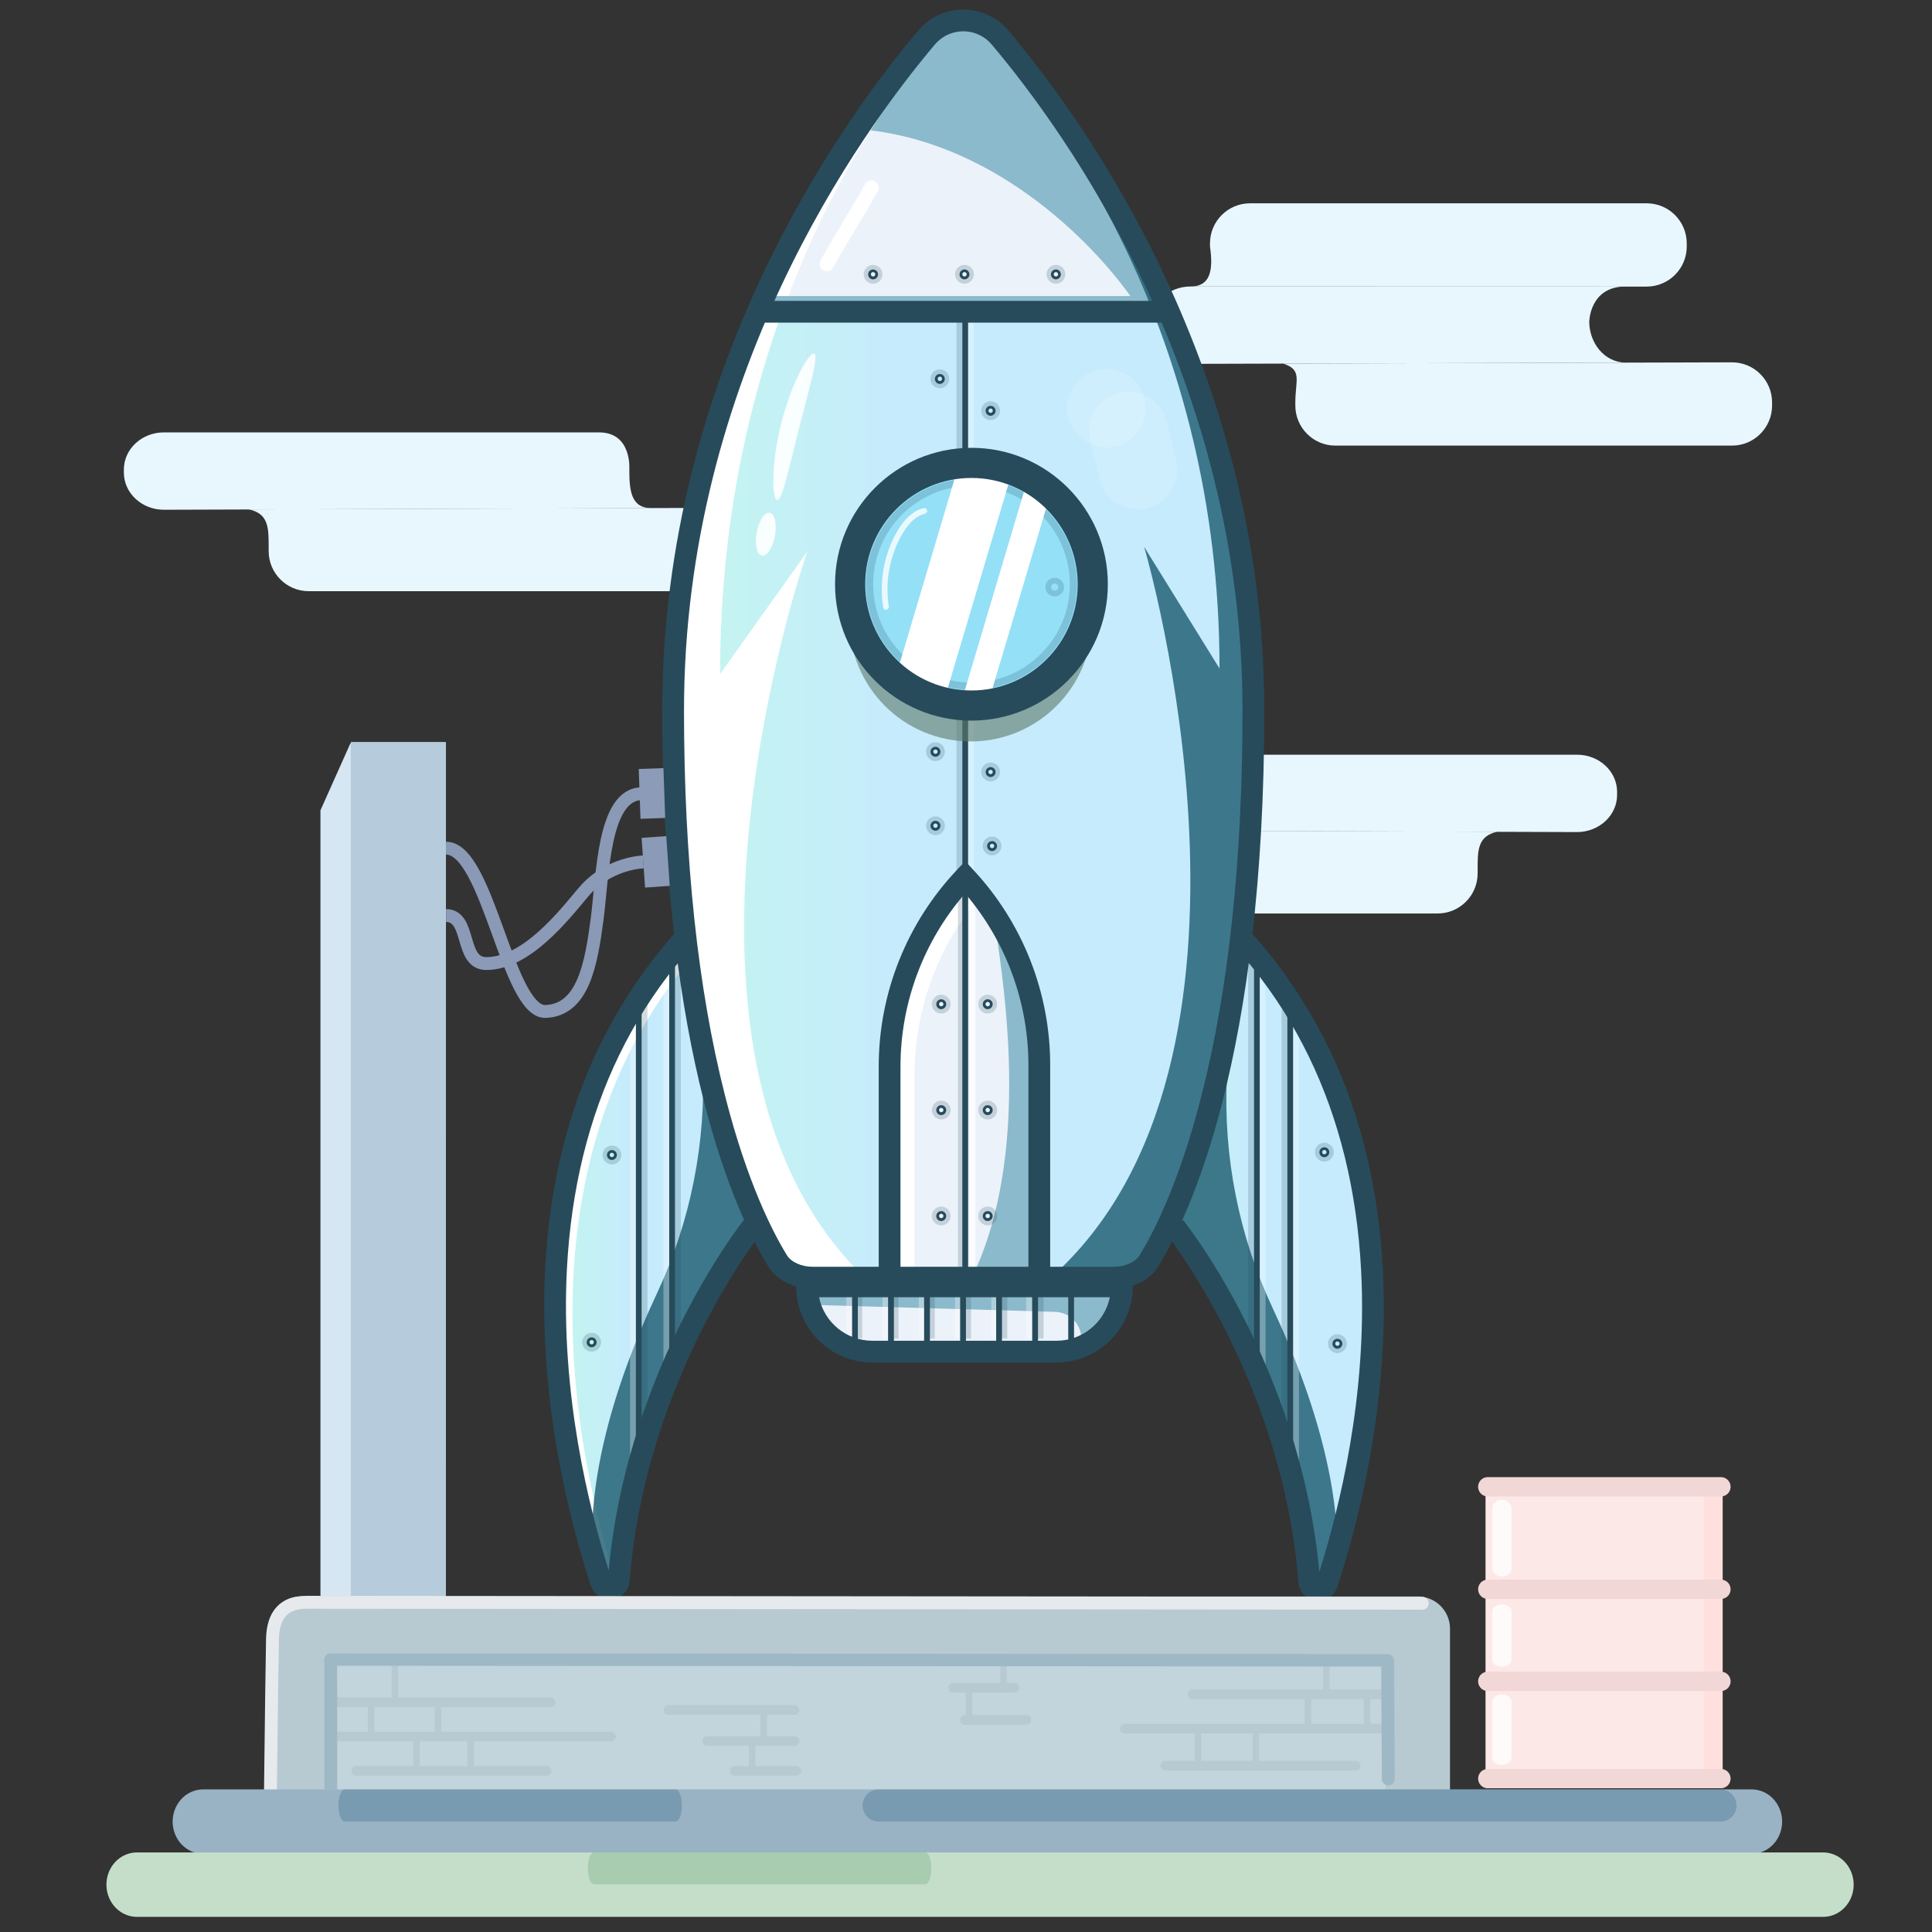 <svg id="erwonUNBFDs1" xmlns="http://www.w3.org/2000/svg" xmlns:xlink="http://www.w3.org/1999/xlink" viewBox="0 0 300 300" shape-rendering="geometricPrecision" text-rendering="geometricPrecision"><rect x="0" y="0" width="300" height="300" fill="#333333" stroke="none"/><defs><linearGradient id="erwonUNBFDs35-fill" x1="185.84" y1="493.37" x2="265.83" y2="493.37" spreadMethod="pad" gradientUnits="userSpaceOnUse" gradientTransform="translate(0 0)"><stop id="erwonUNBFDs35-fill-0" offset="0%" stop-color="#c3f6ee"/><stop id="erwonUNBFDs35-fill-1" offset="38%" stop-color="#c6ebfd"/></linearGradient><linearGradient id="erwonUNBFDs53-fill" x1="435.13" y1="499.22" x2="515.13" y2="499.22" spreadMethod="pad" gradientUnits="userSpaceOnUse" gradientTransform="translate(0 0)"><stop id="erwonUNBFDs53-fill-0" offset="0%" stop-color="#c3f6ee"/><stop id="erwonUNBFDs53-fill-1" offset="38%" stop-color="#c6ebfd"/></linearGradient><linearGradient id="erwonUNBFDs65-fill" x1="234.03" y1="256.4" x2="468.09" y2="256.4" spreadMethod="pad" gradientUnits="userSpaceOnUse" gradientTransform="translate(0 0)"><stop id="erwonUNBFDs65-fill-0" offset="0%" stop-color="#c3f6ee"/><stop id="erwonUNBFDs65-fill-1" offset="38%" stop-color="#c6ebfd"/></linearGradient></defs><g transform="matrix(.385 0 0 0.385 15.875 1.482)"><g><g transform="translate(-3.418 0)"><g transform="translate(.81 0)"><g transform="matrix(2.693 0 0 2.693-810.652-208.191)"><path d="M0,6C0,2.686,2.686,0,6,0h59.401c3.314,0,6,2.686,6,6v.473c0,3.314-2.686,6-6,6L-2.891,12.457C-0,12.457,0.533,10.129,0,6.473L0,6Z" transform="matrix(1 0 0 1 467.896 106.328)" fill="#e8f7fe" stroke-width="0"/><path d="M0,6C0,2.686,2.686,0,6,0h65.164c-5.461-0-5.461,5.759-5.461,5.759v0c.05,3.3,2.196,6.465,5.461,6.517L6,12.473c-3.314,0-6-2.686-6-6L0,6Z" transform="matrix(1 0 0 0.929 458.991 118.785)" fill="#e8f7fe" stroke-width="0"/><path d="M0,6c0-3.314,1.1-4.889-1.832-5.812L65.401,0c3.314,0,6,2.686,6,6v.473c0,3.314-2.686,6-6,6h-59.401c-3.314,0-6-2.686-6-6L0,6Z" transform="matrix(1 0 0 1 480.677 130.144)" fill="#e8f7fe" stroke-width="0"/><path d="M0,6c0-2.932.053-5.127-2.962-5.777L65.401,0c3.314,0,6,2.686,6,6v.473c0,3.314-2.686,6-6,6h-59.401c-3.314,0-6-2.686-6-6L0,6Z" transform="matrix(1 0 0 1 326.916 151.945)" fill="#e8f7fe" stroke-width="0"/><path d="M0,6C0,2.686,2.686,0,6,0h65.164c4.981-0,4.537,6,4.537,6s0,0,0,0c.006,3.396.247,6.218,3.344,6.218L6,12.473c-3.314,0-6-2.686-6-6L0,6Z" transform="matrix(1 0 0 0.929 305.229 140.636)" fill="#e8f7fe" stroke-width="0"/><path d="M0,6C0,2.686,2.686,0,6,0h65.164c4.981-0,4.537,6,4.537,6s0,0,0,0c.006,3.396.247,6.218,3.344,6.218L6,12.473c-3.314,0-6-2.686-6-6L0,6Z" transform="matrix(-1 0 0 0.929 528.868 188.908)" fill="#e8f7fe" stroke-width="0"/><path d="M0,6c0-2.932.053-5.127-2.962-5.777L65.401,0c3.314,0,6,2.686,6,6v.473c0,3.314-2.686,6-6,6h-59.401c-3.314,0-6-2.686-6-6L0,6Z" transform="matrix(-1 0 0 1 507.981 200.217)" fill="#e8f7fe" stroke-width="0"/></g><path d="M288.05,514.37h126.95c0,6.983-2.774,13.68-7.712,18.618s-11.635,7.712-18.618,7.712h-74.28c-6.983,0-13.68-2.774-18.618-7.712s-7.712-11.635-7.712-18.618v0Z" fill="#ecf2fa"/><path d="M415.58,516.59c-.57,9.119-5.828,17.291-13.89,21.59-1.566.752-3.204,1.342-4.89,1.76l.09-.24c1.148-3.273.663-6.897-1.303-9.753s-5.18-4.602-8.647-4.697L291.1,522.5c-.621-1.924-1.013-3.914-1.17-5.93.702.1,1.411.15,2.12.15h33.49v2.34h7v-2.34h17.92c-.19.41-.4.82-.59,1.22l26.56-.05v-1.17h37.17c.662.002,1.324-.041,1.98-.13Z" fill="#8bbacc"/><rect width="2.34" height="21.07" rx="0" ry="0" transform="translate(305.02 517.88)" fill="#274b5b"/><rect style="isolation:isolate" width="2.34" height="18.14" rx="0" ry="0" transform="translate(306.78 517.88)" opacity="0.2" fill="#274b5b"/><rect style="isolation:isolate" width="2.34" height="18.14" rx="0" ry="0" transform="translate(321.41 517.88)" opacity="0.2" fill="#274b5b"/><rect style="isolation:isolate" width="2.34" height="18.14" rx="0" ry="0" transform="translate(350.67 517.88)" opacity="0.2" fill="#274b5b"/><rect style="isolation:isolate" width="2.34" height="18.14" rx="0" ry="0" transform="translate(365.3 517.88)" opacity="0.2" fill="#274b5b"/><rect style="isolation:isolate" width="2.34" height="18.14" rx="0" ry="0" transform="translate(379.93 517.88)" opacity="0.2" fill="#274b5b"/><rect style="isolation:isolate" width="2.34" height="18.14" rx="0" ry="0" transform="translate(375.25 517.88)" opacity="0.3" fill="#fff"/><rect style="isolation:isolate" width="2.34" height="18.14" rx="0" ry="0" transform="translate(361.2 517.88)" opacity="0.3" fill="#fff"/><rect style="isolation:isolate" width="2.34" height="18.14" rx="0" ry="0" transform="translate(346.57 517.88)" opacity="0.3" fill="#fff"/><rect style="isolation:isolate" width="2.34" height="18.14" rx="0" ry="0" transform="translate(331.94 517.88)" opacity="0.3" fill="#fff"/><rect style="isolation:isolate" width="2.34" height="18.14" rx="0" ry="0" transform="translate(317.31 517.88)" opacity="0.3" fill="#fff"/><rect style="isolation:isolate" width="2.34" height="18.14" rx="0" ry="0" transform="translate(302.68 517.88)" opacity="0.3" fill="#fff"/><rect style="isolation:isolate" width="2.34" height="18.14" rx="0" ry="0" transform="translate(336.04 517.88)" opacity="0.2" fill="#274b5b"/><rect width="2.34" height="21.07" rx="0" ry="0" transform="translate(319.56 517.88)" fill="#274b5b"/><rect width="2.34" height="21.07" rx="0" ry="0" transform="translate(334.09 517.88)" fill="#274b5b"/><rect width="2.34" height="21.07" rx="0" ry="0" transform="translate(348.62 517.88)" fill="#274b5b"/><rect width="2.34" height="21.07" rx="0" ry="0" transform="translate(377.69 517.88)" fill="#274b5b"/><rect width="2.34" height="21.07" rx="0" ry="0" transform="translate(392.22 517.88)" fill="#274b5b"/><rect width="2.34" height="21.07" rx="0" ry="0" transform="translate(363.15 517.88)" fill="#274b5b"/><path d="M265.83,489.21c0,0-47.83,59.54-54.29,143-.138,1.74-1.482,3.141-3.215,3.352s-3.373-.827-3.925-2.482c-16.39-49.87-51.18-194,57.35-282" fill="url(#erwonUNBFDs35-fill)"/><path d="M210.84,637.2c.241.786.741,1.467,1.42,1.93-.956.639-2.156.791-3.241.412s-1.929-1.247-2.279-2.342c-16.39-49.87-51.18-194,57.35-282l.1,3.32C160.53,446.74,194.65,588,210.84,637.2Z" fill="#fff"/><path style="isolation:isolate" d="M200.14,617.91c-.28-23.14,5.62-47.4,13.37-69.12c4-11.12,8.41-21.56,12.76-30.84c13.635-29.078,19.987-61.038,18.51-93.12-.86-18.57-1.56-39.39-1.56-57.94c8.57-10.62,5.66-11.58,17.37-21.07l4.1,138.11c0,0-47.84,59.54-54.3,143-.044,1.052-1.384,5.51-2.22,6.15" opacity="0.8" fill="#1b5a6e"/><path d="M200,539.54c-1.105,0-2-.895-2-2s.895-2,2-2s2,.895,2,2c-.026,1.093-.907,1.974-2,2Zm0-2.93c-.356,0-.677.214-.813.543s-.061.707.191.959.63.327.959.191.543-.457.543-.813c0-.486-.394-.88-.88-.88Z" fill="#274b5b"/><path style="isolation:isolate" d="M200,541.29c-1.537,0-2.923-.926-3.511-2.346s-.263-3.054.824-4.141s2.721-1.412,4.141-.824s2.346,1.974,2.346,3.511c-.005,2.096-1.704,3.795-3.8,3.8Zm0-5.27c-.806,0-1.46.654-1.46,1.46s.654,1.46,1.46,1.46s1.46-.654,1.46-1.46c.005-.391-.146-.767-.42-1.045s-.649-.435-1.04-.435Z" opacity="0.2" fill="#274b5b"/><path d="M208.17,464c-1.105,0-2-.895-2-2s.895-2,2-2s2,.895,2,2c-.026,1.093-.907,1.974-2,2Zm0-2.93c-.356,0-.677.214-.813.543s-.061.707.191.959.63.327.959.191.543-.457.543-.813c-.027-.466-.413-.831-.88-.83Z" fill="#274b5b"/><path style="isolation:isolate" d="M208.17,465.8c-2.095-.017-3.781-1.725-3.77-3.82s1.715-3.785,3.81-3.78s3.79,1.705,3.79,3.8c-.003,1.012-.408,1.982-1.127,2.695s-1.691,1.111-2.703,1.105Zm0-5.27c-.591,0-1.123.356-1.349.901s-.101,1.174.316,1.591s1.046.542,1.591.316.901-.758.901-1.349c0-.387-.154-.759-.428-1.032s-.645-.428-1.032-.428Z" opacity="0.2" fill="#274b5b"/><path d="M495.51,464c-1.105,0-2-.895-2-2s.895-2,2-2s2,.895,2,2c-.026,1.093-.907,1.974-2,2Zm0-2.93c-.356,0-.677.214-.813.543s-.061.707.191.959.63.327.959.191.543-.457.543-.813c-.027-.466-.413-.831-.88-.83Z" fill="#274b5b"/><path style="isolation:isolate" d="M495.51,465.8c-2.099,0-3.8-1.701-3.8-3.8s1.701-3.8,3.8-3.8s3.8,1.701,3.8,3.8c-.005,2.096-1.704,3.795-3.8,3.8Zm0-5.27c-.801.016-1.439.675-1.43,1.476s.662,1.445,1.463,1.443s1.451-.649,1.457-1.45c.003-.394-.154-.773-.435-1.05s-.661-.428-1.055-.42Z" opacity="0.2" fill="#274b5b"/><path d="M493.75,464c-1.105,0-2-.895-2-2s.895-2,2-2s2,.895,2,2c-.026,1.093-.907,1.974-2,2Zm0-2.93c-.356,0-.677.214-.813.543s-.061.707.191.959.63.327.959.191.543-.457.543-.813c-.027-.466-.413-.831-.88-.83Z" fill="#274b5b"/><path style="isolation:isolate" d="M493.75,465.8c-2.099,0-3.8-1.701-3.8-3.8s1.701-3.8,3.8-3.8s3.8,1.701,3.8,3.8c-.005,2.096-1.704,3.795-3.8,3.8Zm0-5.27c-.591,0-1.123.356-1.349.901s-.101,1.174.316,1.591s1.046.542,1.591.316.901-.758.901-1.349c0-.387-.154-.759-.428-1.032s-.645-.428-1.032-.428Z" opacity="0.2" fill="#274b5b"/><rect width="2.34" height="191.95" rx="0" ry="0" transform="translate(217.83 404.35)" fill="#274b5b"/><rect style="isolation:isolate" width="2.34" height="196.63" rx="0" ry="0" transform="matrix(1 0 0 0.927 220.17 400.332)" opacity="0.2" fill="#274b5b"/><rect style="isolation:isolate" width="2.34" height="191.95" rx="0" ry="0" transform="translate(215.49 404.35)" opacity="0.3" fill="#fff"/><rect width="2.34" height="173.22" rx="0" ry="0" transform="translate(231.29 379.19)" fill="#274b5b"/><rect style="isolation:isolate" width="2.34" height="173.22" rx="0" ry="0" transform="translate(233.63 379.19)" opacity="0.2" fill="#274b5b"/><rect style="isolation:isolate" width="2.34" height="173.22" rx="0" ry="0" transform="translate(228.95 379.19)" opacity="0.3" fill="#fff"/><path d="M489.64,639c-.241.786-.741,1.467-1.42,1.93.956.639,2.156.791,3.241.412s1.929-1.247,2.279-2.342c16.39-49.87,51.18-194-57.35-282l-.1,3.32C539.95,448.49,505.82,589.71,489.64,639Z" fill="#fff"/><path d="M435.13,495.06c0,0,47.83,59.54,54.29,143c.138,1.74,1.482,3.141,3.215,3.352s3.373-.827,3.925-2.482c16.39-49.87,51.18-194-57.35-282" fill="url(#erwonUNBFDs53-fill)"/><path style="isolation:isolate" d="M500.83,623.77c.28-23.14-5.62-47.4-13.37-69.12-4-11.12-8.41-21.56-12.76-30.84-13.634-29.078-19.987-61.038-18.51-93.12.86-18.57,1.56-39.39,1.56-57.94-8.57-10.62-5.66-11.58-17.37-21.07l-4.1,138.11c0,0,47.84,59.54,54.3,143c.056,1.038.564,1.999,1.39,2.63" opacity="0.8" fill="#1b5a6e"/><path d="M500.78,540.12c-1.105,0-2-.895-2-2s.895-2,2-2s2,.895,2,2c-.026,1.093-.907,1.974-2,2Zm0-2.93c-.356,0-.677.214-.813.543s-.061.707.191.959.63.327.959.191.543-.457.543-.813c-.005-.482-.398-.87-.88-.87Z" fill="#274b5b"/><path style="isolation:isolate" d="M500.78,541.88c-1.537,0-2.923-.926-3.511-2.346s-.263-3.054.824-4.141s2.721-1.412,4.141-.824s2.346,1.974,2.346,3.511c-.005,2.096-1.704,3.795-3.8,3.8Zm0-5.27c-.806,0-1.46.654-1.46,1.46s.654,1.46,1.46,1.46s1.46-.654,1.46-1.46c0-.387-.154-.759-.428-1.032s-.645-.428-1.032-.428Z" opacity="0.2" fill="#274b5b"/><rect width="2.34" height="197.8" rx="0" ry="0" transform="translate(480.59 403.77)" fill="#274b5b"/><rect style="isolation:isolate" width="2.34" height="182" rx="0" ry="0" transform="translate(478.25 403.18)" opacity="0.2" fill="#274b5b"/><rect style="isolation:isolate" width="2.34" height="191.95" rx="0" ry="0" transform="translate(482.93 409.62)" opacity="0.3" fill="#fff"/><rect width="2.34" height="173.22" rx="0" ry="0" transform="translate(467.13 384.46)" fill="#274b5b"/><rect style="isolation:isolate" width="2.34" height="167.37" rx="0" ry="0" transform="translate(464.79 384.46)" opacity="0.2" fill="#274b5b"/><rect style="isolation:isolate" width="2.34" height="173.22" rx="0" ry="0" transform="translate(469.47 384.46)" opacity="0.3" fill="#fff"/><path d="M493.12,641.78c-.334 0-.668-.02-1-.06-3.826-.438-6.797-3.539-7.07-7.38-6.28-81.2-52.87-140-53.34-140.62l6.84-5.5c.5.62,12.4,15.54,25.22,41c11.5,22.81,25.83,58.6,29.72,100.88c7.93-25,19.52-71.28,16.85-121.7-3.38-63.93-28.25-115.11-73.9-152.11l5.53-6.82c25.236,20.22,45.233,46.22,58.3,75.8c10.9,24.76,17.24,52.57,18.83,82.67c2.87,54.24-10.28,103.68-18.38,128.32-1.073,3.29-4.139,5.517-7.6,5.52Z" fill="#274b5b"/><path d="M207.26,641.19c-3.472-.002-6.547-2.245-7.61-5.55-8.1-24.64-21.25-74.08-18.38-128.32c1.59-30.1,7.93-57.91,18.83-82.67c13.067-29.58,33.064-55.58,58.3-75.8l5.53,6.82c-45.65,37-70.51,88.18-73.9,152.11-2.67,50.42,8.92,96.68,16.85,121.7c3.89-42.28,18.22-78.07,29.72-100.88c12.83-25.44,24.72-40.36,25.22-41l6.84,5.5v0c-.18.23-12,15-24.34,39.66-11.42,22.7-25.72,58.65-29,101-.273,3.841-3.244,6.942-7.07,7.38-.329.036-.659.053-.99.05Z" fill="#274b5b"/><path d="M360.82,5.74c-2.468-2.798-6.019-4.401-9.75-4.401s-7.282,1.603-9.75,4.401C313.22,37.55,234,139.82,234,282.78c0,139.93,30.34,202.76,42.18,221.94c2.53,4.1,8,6.73,14,6.73h121.69c6,0,11.53-2.62,14-6.73c11.83-19.18,42.18-82,42.18-221.94.06-142.96-79.12-245.24-107.23-277.04Z" fill="url(#erwonUNBFDs65-fill)"/><rect width="2.34" height="386.24" rx="0" ry="0" transform="translate(349.5 124.04)" fill="#274b5b"/><rect style="isolation:isolate" width="2.34" height="386.24" rx="0" ry="0" transform="translate(347.16 124.04)" opacity="0.2" fill="#274b5b"/><rect style="isolation:isolate" width="2.34" height="386.24" rx="0" ry="0" transform="translate(351.84 124.04)" opacity="0.3" fill="#fff"/><path d="M428.5,120.53h-157.36c9.597-23.087,20.86-45.446,33.7-66.9q1.68-2.81,3.34-5.49C319.7,30.88,329.85,17.65,337,8.88c2.64-3.246,6.601-5.131,10.785-5.131s8.145,1.885,10.785,5.131c15.038,18.682,28.837,38.327,41.31,58.81l.4.67c9.24,15.28,18.87,32.74,28.22,52.17Z" fill="#ecf2fa"/><path d="M427.33,117.85l-8.6-.24C404.52,96.82,365.2,54.4,311,48.55c1-1.87,5-6.7,6-8.49c7.78-12.79,14.86-20.37,20.65-28.57c3.143-4.422,8.209-7.079,13.634-7.15s10.558,2.451,13.816,6.79c12.202,16.334,23.303,33.461,33.23,51.27.12.22,1.42.44,1.54.67c8.44,15.31,23.95,23.76,27.46,54.78Z" fill="#8bbacc"/><path d="M294.86,105.57c-1.03-.003-1.982-.547-2.509-1.432s-.55-1.982-.061-2.888c2.85-5.24,6-10.5,9.09-15.6c3-4.94,6.06-10,8.8-15.07.471-.973,1.438-1.608,2.518-1.652s2.096.509,2.644,1.441.54,2.088-.022,3.011c-2.8,5.14-5.92,10.3-8.93,15.29s-6.18,10.24-9,15.37c-.505.929-1.472,1.514-2.53,1.53Z" fill="#fff"/><path d="M313.36,514.37h-21.36c-6,0-11.53-2.63-14-6.75-11.83-19.22-42.17-82.21-42.17-222.48c0-137.36,72.75-237.25,103.54-273.38C311.68,44.54,251.79,131.27,251.79,268l35.11-49.26c-.68,1.9-71.59,208.15,26.46,295.63Z" fill="#fff"/><path d="M299,511.73h-5.85c-6,0-11.53-2.63-14-6.75C267.31,485.76,237,422.78,237,282.51C237,145.15,309.7,45.25,340.49,9.15c-15.71,18.62-41.91,54.74-61.55,107.6v0C258.79,162,242.81,218.11,242.81,282.49c0,140.27,30.34,203.26,42.17,222.48c2.53,4.14,8.02,6.76,14.02,6.76Z" fill="#fff"/><path style="isolation:isolate" d="M385.22,511.45h21.34c6,0,11.53-2.62,14-6.72c11.83-19.17,42.17-82,42.17-221.83C462.78,146,390,46.33,359.24,10.3c27.66,32.67,94,119.15,94,255.48L422.8,216.66c.69,1.9,60.47,207.56-37.58,294.79Z" opacity="0.8" fill="#1b5a6e"/><g opacity="0.9"><path d="M276.5,166.78c.997-3.912,2.195-7.771,3.59-11.56c1.139-3.096,2.455-6.124,3.94-9.07c2.57-5,4.81-7.82,5.74-7.43s.47,3.89-.78,9.25c-.63,2.67-1.43,5.85-2.34,9.32l-2.93,11.32L280.9,180c-.86,3.51-1.67,6.65-2.38,9.3-1.45,5.31-2.67,8.61-3.72,8.5s-1.64-3.62-1.51-9.26c.096-3.297.379-6.586.85-9.85.581-4.008,1.369-7.983,2.36-11.91Z" fill="#fff"/></g><g opacity="0.9"><ellipse rx="8.78" ry="3.73" transform="matrix(.178-.984 0.984 0.178 270.252 211.608)" fill="#fff"/></g><path d="M340.43,151c-1.105,0-2-.895-2-2s.895-2,2-2s2,.895,2,2c-.026,1.093-.907,1.974-2,2Zm0-2.93c-.356,0-.677.214-.813.543s-.061.707.191.959.63.327.959.191.543-.457.543-.813c.02-.245-.064-.488-.232-.668s-.402-.283-.648-.282Z" fill="#274b5b"/><path style="isolation:isolate" d="M340.43,152.72c-2.099,0-3.8-1.701-3.8-3.8s1.701-3.8,3.8-3.8s3.8,1.701,3.8,3.8c-.005,2.096-1.704,3.795-3.8,3.8Zm0-5.27c-.591,0-1.123.356-1.349.901s-.101,1.174.316,1.591s1.046.542,1.591.316.901-.758.901-1.349c0-.806-.654-1.46-1.46-1.46Z" opacity="0.2" fill="#274b5b"/><path d="M360.91,163.84c-1.105,0-2-.895-2-2s.895-2,2-2s2,.895,2,2c-.026,1.093-.907,1.974-2,2Zm0-2.93c-.356,0-.677.214-.813.543s-.061.707.191.959.63.327.959.191.543-.457.543-.813c0-.486-.394-.88-.88-.88Z" fill="#274b5b"/><path style="isolation:isolate" d="M360.91,165.59c-2.099,0-3.8-1.701-3.8-3.8s1.701-3.8,3.8-3.8s3.8,1.701,3.8,3.8c-.005,2.096-1.704,3.795-3.8,3.8Zm0-5.27c-.591,0-1.123.356-1.349.901s-.101,1.174.316,1.591s1.046.542,1.591.316.901-.758.901-1.349c0-.806-.654-1.46-1.46-1.46Z" opacity="0.2" fill="#274b5b"/><path d="M360.91,309.55c-1.105,0-2-.895-2-2s.895-2,2-2s2,.895,2,2c-.026,1.093-.907,1.974-2,2Zm0-2.93c-.356,0-.677.214-.813.543s-.061.707.191.959.63.327.959.191.543-.457.543-.813c-.005-.482-.398-.87-.88-.87Z" fill="#274b5b"/><path style="isolation:isolate" d="M360.91,311.31c-2.099,0-3.8-1.701-3.8-3.8s1.701-3.8,3.8-3.8s3.8,1.701,3.8,3.8c-.005,2.096-1.704,3.795-3.8,3.8Zm0-5.27c-.591,0-1.123.356-1.349.901s-.101,1.174.316,1.591s1.046.542,1.591.316.901-.758.901-1.349c.011-.394-.138-.776-.413-1.058s-.653-.442-1.047-.442Z" opacity="0.2" fill="#274b5b"/><path d="M361.5,339.4c-1.105,0-2-.895-2-2s.895-2,2-2s2,.895,2,2c-.026,1.093-.907,1.974-2,2Zm0-2.93c-.356,0-.677.214-.813.543s-.061.707.191.959.63.327.959.191.543-.457.543-.813c0-.486-.394-.88-.88-.88Z" fill="#274b5b"/><path style="isolation:isolate" d="M361.5,341.15c-2.099,0-3.8-1.701-3.8-3.8s1.701-3.8,3.8-3.8s3.8,1.701,3.8,3.8c-.005,2.096-1.704,3.795-3.8,3.8Zm0-5.27c-.591,0-1.123.356-1.349.901s-.101,1.174.316,1.591s1.046.542,1.591.316.901-.758.901-1.349c-.005-.802-.658-1.45-1.46-1.45Z" opacity="0.2" fill="#274b5b"/><path d="M338.67,301.36c-1.105,0-2-.895-2-2s.895-2,2-2s2,.895,2,2c-.026,1.093-.907,1.974-2,2Zm0-2.93c-.356,0-.677.214-.813.543s-.061.707.191.959.63.327.959.191.543-.457.543-.813c0-.486-.394-.88-.88-.88Z" fill="#274b5b"/><path style="isolation:isolate" d="M338.67,303.11c-2.099,0-3.8-1.701-3.8-3.8s1.701-3.8,3.8-3.8s3.8,1.701,3.8,3.8c-.005,2.096-1.704,3.795-3.8,3.8Zm0-5.27c-.591,0-1.123.356-1.349.901s-.101,1.174.316,1.591s1.046.542,1.591.316.901-.758.901-1.349c-.005-.802-.658-1.45-1.46-1.45Z" opacity="0.2" fill="#274b5b"/><path d="M338.67,331.2c-1.105,0-2-.895-2-2s.895-2,2-2s2,.895,2,2c-.026,1.093-.907,1.974-2,2Zm0-2.93c-.356,0-.677.214-.813.543s-.061.707.191.959.63.327.959.191.543-.457.543-.813c-.005-.482-.398-.87-.88-.87Z" fill="#274b5b"/><path style="isolation:isolate" d="M338.67,333c-2.099,0-3.8-1.701-3.8-3.8s1.701-3.8,3.8-3.8s3.8,1.701,3.8,3.8c-.005,2.096-1.704,3.795-3.8,3.8Zm0-5.27c-.591,0-1.123.356-1.349.901s-.101,1.174.316,1.591s1.046.542,1.591.316.901-.758.901-1.349c.011-.394-.138-.776-.413-1.058s-.653-.442-1.047-.442Z" opacity="0.2" fill="#274b5b"/><path d="M387.25,108.83c-1.105,0-2-.895-2-2s.895-2,2-2s2,.895,2,2c-.026,1.093-.907,1.974-2,2Zm0-2.93c-.356,0-.677.214-.813.543s-.061.707.191.959.63.327.959.191.543-.457.543-.813c0-.486-.394-.88-.88-.88Z" fill="#274b5b"/><path style="isolation:isolate" d="M387.25,110.58c-2.099,0-3.8-1.701-3.8-3.8s1.701-3.8,3.8-3.8s3.8,1.701,3.8,3.8c-.005,2.096-1.704,3.795-3.8,3.8Zm0-5.27c-.591,0-1.123.356-1.349.901s-.101,1.174.316,1.591s1.046.542,1.591.316.901-.758.901-1.349c0-.806-.654-1.46-1.46-1.46Z" opacity="0.2" fill="#274b5b"/><path d="M313.51,108.83c-1.105,0-2-.895-2-2s.895-2,2-2s2,.895,2,2c-.026,1.093-.907,1.974-2,2Zm0-2.93c-.356,0-.677.214-.813.543s-.061.707.191.959.63.327.959.191.543-.457.543-.813c0-.486-.394-.88-.88-.88Z" fill="#274b5b"/><path style="isolation:isolate" d="M313.51,110.58c-2.099,0-3.8-1.701-3.8-3.8s1.701-3.8,3.8-3.8s3.8,1.701,3.8,3.8c-.005,2.096-1.704,3.795-3.8,3.8Zm0-5.27c-.591,0-1.123.356-1.349.901s-.101,1.174.316,1.591s1.046.542,1.591.316.901-.758.901-1.349c0-.806-.654-1.46-1.46-1.46Z" opacity="0.2" fill="#274b5b"/><path d="M350.38,108.83c-1.105,0-2-.895-2-2s.895-2,2-2s2,.895,2,2c-.026,1.093-.907,1.974-2,2Zm0-2.93c-.356,0-.677.214-.813.543s-.061.707.191.959.63.327.959.191.543-.457.543-.813c0-.486-.394-.88-.88-.88Z" fill="#274b5b"/><path style="isolation:isolate" d="M350.38,110.58c-2.099,0-3.8-1.701-3.8-3.8s1.701-3.8,3.8-3.8s3.8,1.701,3.8,3.8c-.005,2.096-1.704,3.795-3.8,3.8Zm0-5.27c-.591,0-1.123.356-1.349.901s-.101,1.174.316,1.591s1.046.542,1.591.316.901-.758.901-1.349c0-.806-.654-1.46-1.46-1.46Z" opacity="0.2" fill="#274b5b"/><path d="M340.43,375.68c-1.105,0-2-.895-2-2s.895-2,2-2s2,.895,2,2c-.026,1.093-.907,1.974-2,2Zm0-2.93c-.356,0-.677.214-.813.543s-.061.707.191.959.63.327.959.191.543-.457.543-.813c0-.486-.394-.88-.88-.88Z" fill="#274b5b"/><path style="isolation:isolate" d="M340.43,377.44c-2.099,0-3.8-1.701-3.8-3.8s1.701-3.8,3.8-3.8s3.8,1.701,3.8,3.8c-.005,2.096-1.704,3.795-3.8,3.8Zm0-5.27c-.591,0-1.123.356-1.349.901s-.101,1.174.316,1.591s1.046.542,1.591.316.901-.758.901-1.349c0-.806-.654-1.46-1.46-1.46Z" opacity="0.2" fill="#274b5b"/><path d="M340.43,418.59c-1.105,0-2-.895-2-2s.895-2,2-2s2,.895,2,2c-.026,1.093-.907,1.974-2,2Zm0-2.93c-.356,0-.677.214-.813.543s-.061.707.191.959.63.327.959.191.543-.457.543-.813c-.005-.482-.398-.87-.88-.87Z" fill="#274b5b"/><path style="isolation:isolate" d="M340.43,420.35c-2.099,0-3.8-1.701-3.8-3.8s1.701-3.8,3.8-3.8s3.8,1.701,3.8,3.8c-.005,2.096-1.704,3.795-3.8,3.8Zm0-5.27c-.591,0-1.123.356-1.349.901s-.101,1.174.316,1.591s1.046.542,1.591.316.901-.758.901-1.349c0-.387-.154-.759-.428-1.032s-.645-.428-1.032-.428Z" opacity="0.2" fill="#274b5b"/><path d="M340.43,461.51c-1.105,0-2-.895-2-2s.895-2,2-2s2,.895,2,2c-.026,1.093-.907,1.974-2,2Zm0-2.93c-.356,0-.677.214-.813.543s-.061.707.191.959.63.327.959.191.543-.457.543-.813c-.005-.482-.398-.87-.88-.87Z" fill="#274b5b"/><path style="isolation:isolate" d="M340.43,463.27c-2.099,0-3.8-1.701-3.8-3.8s1.701-3.8,3.8-3.8s3.8,1.701,3.8,3.8c-.005,2.096-1.704,3.795-3.8,3.8Zm0-5.27c-.591,0-1.123.356-1.349.901s-.101,1.174.316,1.591s1.046.542,1.591.316.901-.758.901-1.349c0-.806-.654-1.46-1.46-1.46Z" opacity="0.2" fill="#274b5b"/><path d="M340.43,504.43c-1.105,0-2-.895-2-2s.895-2,2-2s2,.895,2,2c-.026,1.093-.907,1.974-2,2Zm0-2.93c-.356,0-.677.214-.813.543s-.061.707.191.959.63.327.959.191.543-.457.543-.813c0-.486-.394-.88-.88-.88Z" fill="#274b5b"/><path style="isolation:isolate" d="M340.43,506.18c-2.099,0-3.8-1.701-3.8-3.8s1.701-3.8,3.8-3.8s3.8,1.701,3.8,3.8c-.005,2.096-1.704,3.795-3.8,3.8Zm0-5.27c-.591,0-1.123.356-1.349.901s-.101,1.174.316,1.591s1.046.542,1.591.316.901-.758.901-1.349c0-.806-.654-1.46-1.46-1.46Z" opacity="0.2" fill="#274b5b"/><path d="M322.51,509.11v-85.4c-.031-28.887,10.86-56.717,30.49-77.91v0c19.277,21.129,29.947,48.709,29.91,77.31v85.89" fill="#ecf2fa"/><path d="M357.11,357.22c-17.371,20.219-26.922,45.994-26.92,72.65v83.92h-7v-83.92c.001-28.479,10.903-55.877,30.47-76.57v0q1.77,1.93,3.45,3.92Z" fill="#fff"/><path d="M377,428.22v84.4l-24.22.05c22.54-45.3,15.39-106.33,10.82-137.44c8.797,16.277,13.402,34.488,13.4,52.99Z" fill="#8bbacc"/><path d="M341,403.18c-1.105,0-2-.895-2-2s.895-2,2-2s2,.895,2,2c-.026,1.093-.907,1.974-2,2Zm0-2.93c-.356,0-.677.214-.813.543s-.061.707.191.959.63.327.959.191.543-.457.543-.813c-.005-.482-.398-.87-.88-.87Z" fill="#274b5b"/><path style="isolation:isolate" d="M341,404.94c-2.099,0-3.8-1.701-3.8-3.8s1.701-3.8,3.8-3.8s3.8,1.701,3.8,3.8c-.005,2.096-1.704,3.795-3.8,3.8Zm0-5.27c-.591,0-1.123.356-1.349.901s-.101,1.174.316,1.591s1.046.542,1.591.316.901-.758.901-1.349c0-.806-.654-1.46-1.46-1.46Z" opacity="0.2" fill="#274b5b"/><path d="M341,488.62c-1.105,0-2-.895-2-2s.895-2,2-2s2,.895,2,2c-.026,1.093-.907,1.974-2,2Zm0-2.93c-.356,0-.677.214-.813.543s-.061.707.191.959.63.327.959.191.543-.457.543-.813c-.005-.482-.398-.87-.88-.87Z" fill="#274b5b"/><path style="isolation:isolate" d="M341,490.38c-2.099,0-3.8-1.701-3.8-3.8s1.701-3.8,3.8-3.8s3.8,1.701,3.8,3.8c-.005,2.096-1.704,3.795-3.8,3.8Zm0-5.27c-.591,0-1.123.356-1.349.901s-.101,1.174.316,1.591s1.046.542,1.591.316.901-.758.901-1.349c0-.806-.654-1.46-1.46-1.46Z" opacity="0.2" fill="#274b5b"/><path d="M341,445.9c-1.105,0-2-.895-2-2s.895-2,2-2s2,.895,2,2c-.026,1.093-.907,1.974-2,2Zm0-2.93c-.356,0-.677.214-.813.543s-.061.707.191.959.63.327.959.191.543-.457.543-.813c-.016-.474-.405-.85-.88-.85Z" fill="#274b5b"/><path style="isolation:isolate" d="M341,447.66c-2.099,0-3.8-1.701-3.8-3.8s1.701-3.8,3.8-3.8s3.8,1.701,3.8,3.8c-.005,2.096-1.704,3.795-3.8,3.8Zm0-5.27c-.591,0-1.123.356-1.349.901s-.101,1.174.316,1.591s1.046.542,1.591.316.901-.758.901-1.349c0-.387-.154-.759-.428-1.032s-.645-.428-1.032-.428Z" opacity="0.2" fill="#274b5b"/><path d="M359.74,403.18c-1.105,0-2-.895-2-2s.895-2,2-2s2,.895,2,2c-.026,1.093-.907,1.974-2,2Zm0-2.93c-.356,0-.677.214-.813.543s-.061.707.191.959.63.327.959.191.543-.457.543-.813c-.005-.482-.398-.87-.88-.87Z" fill="#274b5b"/><path style="isolation:isolate" d="M359.74,404.94c-2.099,0-3.8-1.701-3.8-3.8s1.701-3.8,3.8-3.8s3.8,1.701,3.8,3.8c-.005,2.096-1.704,3.795-3.8,3.8Zm0-5.27c-.591,0-1.123.356-1.349.901s-.101,1.174.316,1.591s1.046.542,1.591.316.901-.758.901-1.349c0-.806-.654-1.46-1.46-1.46Z" opacity="0.2" fill="#274b5b"/><path d="M359.74,488.62c-1.105,0-2-.895-2-2s.895-2,2-2s2,.895,2,2c-.026,1.093-.907,1.974-2,2Zm0-2.93c-.356,0-.677.214-.813.543s-.061.707.191.959.63.327.959.191.543-.457.543-.813c-.005-.482-.398-.87-.88-.87Z" fill="#274b5b"/><path style="isolation:isolate" d="M359.74,490.38c-2.099,0-3.8-1.701-3.8-3.8s1.701-3.8,3.8-3.8s3.8,1.701,3.8,3.8c-.005,2.096-1.704,3.795-3.8,3.8Zm0-5.27c-.591,0-1.123.356-1.349.901s-.101,1.174.316,1.591s1.046.542,1.591.316.901-.758.901-1.349c0-.806-.654-1.46-1.46-1.46Z" opacity="0.2" fill="#274b5b"/><path d="M359.74,445.9c-1.105,0-2-.895-2-2s.895-2,2-2s2,.895,2,2c-.026,1.093-.907,1.974-2,2Zm0-2.93c-.356,0-.677.214-.813.543s-.061.707.191.959.63.327.959.191.543-.457.543-.813c-.016-.474-.405-.85-.88-.85Z" fill="#274b5b"/><path style="isolation:isolate" d="M359.74,447.66c-2.099,0-3.8-1.701-3.8-3.8s1.701-3.8,3.8-3.8s3.8,1.701,3.8,3.8c-.005,2.096-1.704,3.795-3.8,3.8Zm0-5.27c-.591,0-1.123.356-1.349.901s-.101,1.174.316,1.591s1.046.542,1.591.316.901-.758.901-1.349c0-.387-.154-.759-.428-1.032s-.645-.428-1.032-.428Z" opacity="0.2" fill="#274b5b"/><rect width="2.34" height="158.59" rx="0" ry="0" transform="translate(349.5 351.69)" fill="#274b5b"/><rect style="isolation:isolate" width="2.34" height="150.98" rx="0" ry="0" transform="translate(347.74 357.54)" opacity="0.2" fill="#274b5b"/><rect style="isolation:isolate" width="2.34" height="150.4" rx="0" ry="0" transform="translate(352.43 357.54)" opacity="0.8" fill="#fff"/><path d="M387.54,545.68h-74.32c-16.945-.016-30.686-13.735-30.73-30.68v-4.39h135.77v4.39c-.044,16.941-13.779,30.658-30.72,30.68Zm-95.83-26.33c2.103,10.207,11.079,17.538,21.5,17.56h74.32c10.41-.037,19.369-7.364,21.47-17.56Z" fill="#274b5b"/><path style="isolation:isolate" d="M412.81,154.56v0c4.084-.987,8.394-.311,11.98,1.879s6.154,5.716,7.14,9.801l3.77,15.6c.999,4.093.326,8.415-1.87,12.011s-5.733,6.168-9.83,7.149v0c-4.084.987-8.394.311-11.98-1.879s-6.154-5.716-7.14-9.801l-3.77-15.6c-.999-4.093-.326-8.415,1.87-12.011s5.733-6.168,9.83-7.149Z" opacity="0.15" fill="#fff"/><path style="isolation:isolate" d="M398.74,147.68v0c3.478-2.357,7.75-3.235,11.876-2.442s7.768,3.193,10.124,6.672v0c2.357,3.478,3.235,7.75,2.442,11.876s-3.193,7.768-6.672,10.124v0c-3.478,2.357-7.75,3.235-11.876,2.442s-7.768-3.193-10.124-6.672v0c-2.357-3.478-3.235-7.75-2.442-11.876s3.193-7.768,6.672-10.124Z" opacity="0.15" fill="#fff"/><rect width="146.3" height="2.93" rx="0" ry="0" transform="translate(273.13 115.56)" fill="#8bbacc"/><rect width="160.45" height="8.78" rx="0" ry="0" transform="matrix(1.029 0 0 1 268.693 117.5)" fill="#274b5b"/><path d="M410.69,515.84h-121.61c-7.6,0-14.42-3.38-17.78-8.81-12.88-20.89-42.83-84.56-42.83-224.4c0-137.05,72.2-237.39,103.24-274.17c4.52-5.359,11.174-8.451,18.185-8.451s13.665,3.092,18.185,8.451v0c31,36.78,103.25,137.13,103.22,274.17c0,139.81-30,203.5-42.83,224.39-3.31,5.43-10.13,8.82-17.78,8.82ZM349.87,8.78c-3.538-.004-6.962,1.25-9.66,3.54-.646.545-1.245,1.144-1.79,1.79C308,50.16,237.25,148.47,237.25,282.63c0,60,5.56,112.21,16.51,155.28c9,35.49,19.54,55.65,25,64.51c1.72,2.78,5.86,4.64,10.31,4.64h121.62c4.47,0,8.61-1.86,10.3-4.63c5.47-8.88,16-29,25-64.53c11-43.07,16.52-95.31,16.52-155.28c0-134.15-70.73-232.47-101.15-268.51v0c-2.562-3.053-6.238-4.954-10.21-5.28q-.64-.05-1.28-.05Z" fill="#274b5b"/><path d="M324.56,510.39h-8.78v-83.93c-.044-29.607,11.295-58.099,31.67-79.58l3.21-3.4l3.19,3.42c20.019,21.43,31.134,49.674,31.09,79v84.4h-8.78v-84.4c.035-25.447-9.027-50.067-25.55-69.42-16.84,19.429-26.092,44.289-26.05,70Z" fill="#274b5b"/><path d="M495.51,462.88c-1.105,0-2-.895-2-2s.895-2,2-2s2,.895,2,2c-.026,1.093-.907,1.974-2,2Zm0-2.93c-.356,0-.677.214-.813.543s-.061.707.191.959.63.327.959.191.543-.457.543-.813c0-.486-.394-.88-.88-.88Z" fill="#274b5b"/><path style="isolation:isolate" d="M495.51,464.63c-2.099,0-3.8-1.701-3.8-3.8s1.701-3.8,3.8-3.8s3.8,1.701,3.8,3.8c-.005,2.096-1.704,3.795-3.8,3.8Zm0-5.27c-.591,0-1.123.356-1.349.901s-.101,1.174.316,1.591s1.046.542,1.591.316.901-.758.901-1.349c0-.806-.654-1.46-1.46-1.46Z" opacity="0.2" fill="#274b5b"/></g></g></g></g><path d="M54.69,72.266l14.259.014-.006,186.64-18.877-.015 0-172.02l4.624-14.619Z" transform="matrix(1 0 0 0.708-.005 64.347)" fill="#d6e7f3" stroke="#d6e7f3" stroke-width="0.6"/><rect width="24.227" height="186.182" rx="0" ry="0" transform="matrix(.609 0 0 0.713 54.474 115.218)" fill="#b6ccdc" stroke-width="0" stroke-linejoin="round"/><rect width="173.476" height="36.032" rx="0" ry="0" transform="matrix(1 0 0 1 46.678 252.901)" fill="#c2d4dc" stroke="#b7c9d1" stroke-width="10" stroke-linejoin="round"/><rect width="3.556" height="8.431" rx="0" ry="0" transform="matrix(1.077-.075 0.064 0.916 99.627 130.1)" fill="#8b9ab7" stroke-width="0"/><rect width="3.556" height="8.431" rx="0" ry="0" transform="matrix(1.079-.038 0.032 0.918 99.183 119.408)" fill="#8c9bb7" stroke-width="0"/><path d="M95.356,133.621c-2.041.134-6.243,1.058-9.296,4.697s-8.849,11.093-15.096,11.093c-4.165,0-2.292-7.455-6.248-7.455" transform="translate(4.542 0.208)" fill="none" stroke="#8b9ab7" stroke-width="2"/><path d="M95.356,133.621c-5.998.096-6.021,12.889-6.923,19.601s-2.103,13.983-7.988,14.21-8.961-25.469-15.479-25.353" transform="translate(4.271-10.373)" opacity="0.99" fill="none" stroke="#8b9ab7" stroke-width="2"/><path d="M220.846,248.953l-173.279-.151q-5.146.014-5.256,5.707t-.324,24.471" transform="translate(0 0)" fill="none" stroke="#e6eaec" stroke-width="2" stroke-linecap="round"/><line x1="-126.953" y1="0" x2="126.953" y2="0" transform="matrix(.947 0 0 1 151.768 282.858)" fill="none" stroke="#9ab3c4" stroke-width="10" stroke-linecap="round"/><line x1="-137.443" y1="0" x2="139.053" y2="0" transform="matrix(.947 0 0 1 151.418 292.647)" fill="none" stroke="#c5deca" stroke-width="10" stroke-linecap="round"/><line x1="-65.356" y1="0" x2="65.356" y2="0" transform="matrix(.393 0 0 1 79.215 280.358)" opacity="0.35" fill="none" stroke="#3e6d8c" stroke-width="5" stroke-linecap="round"/><line x1="-65.356" y1="0" x2="65.356" y2="0" transform="matrix(.393 0 0 1 117.943 290.104)" opacity="0.5" fill="none" stroke="#8bba97" stroke-width="5" stroke-linecap="round"/><g transform="matrix(.381 0 0 0.381-23.288 53.471)"><circle style="isolation:isolate" r="49.45" transform="translate(456.752 112.39)" opacity="0.6" fill="#5c7869"/><circle r="49.45" transform="translate(457.332 94.25)" fill="#94e0f7"/><path style="isolation:isolate" d="M353.89,269.17c-23.748,0-43-19.252-43-43s19.252-43,43-43s43,19.252,43,43c-.033,23.735-19.265,42.967-43,43Zm0-83.1c-22.138.011-40.077,17.965-40.07,40.103s17.958,40.08,40.097,40.077s40.083-17.952,40.083-40.09c-.022-22.14-17.97-40.079-40.11-40.09Z" transform="translate(103.152-128.4)" opacity="0.2" fill="#274b5b"/><path d="M371,178.56l-28.2,94.77c-7.202-1.921-13.873-5.453-19.51-10.33L349,176.57c7.39-.998,14.909-.318,22,1.99Z" transform="translate(103.152-128.4)" fill="#fff"/><path d="M386.73,187.12l-26.1,87.65c-1.661.17-3.33.253-5,.25-2.005.002-4.009-.118-6-.36l27.83-93.46c3.3,1.623,6.41,3.608,9.27,5.92Z" transform="translate(103.152-128.4)" fill="#fff"/><path style="isolation:isolate" d="M319.06,236.59c-.578-.004-1.066-.428-1.15-1-1.687-10.712.349-21.678,5.77-31.07c3.07-5.26,6.67-8.41,10.72-9.37.63-.149,1.261.24,1.41.87s-.24,1.261-.87,1.41c-3.4.8-6.51,3.58-9.24,8.26-5.151,8.927-7.085,19.35-5.48,29.53.049.311-.03.628-.218.88s-.47.418-.782.46Z" transform="translate(103.152-128.4)" opacity="0.8" fill="#fff"/><path style="isolation:isolate" d="M387.83,231.13c-2.099,0-3.8-1.701-3.8-3.8s1.701-3.8,3.8-3.8s3.8,1.701,3.8,3.8c-.005,2.096-1.704,3.795-3.8,3.8Zm0-5.27c-.591,0-1.123.356-1.349.901s-.101,1.174.316,1.591s1.046.542,1.591.316.901-.758.901-1.349c-.005-.802-.658-1.45-1.46-1.45Z" transform="translate(103.152-128.4)" opacity="0.2" fill="#274b5b"/><path d="M353.89,281.75c-30.702,0-55.59-24.888-55.59-55.59s24.888-55.59,55.59-55.59s55.59,24.888,55.59,55.59c-.039,30.686-24.904,55.551-55.59,55.59Zm0-98.9c-23.919,0-43.31,19.391-43.31,43.31s19.391,43.31,43.31,43.31s43.31-19.391,43.31-43.31c-.022-23.91-19.4-43.288-43.31-43.31Z" transform="translate(103.152-128.4)" fill="#274b5b"/></g><rect width="36.811" height="39.427" rx="0" ry="0" transform="matrix(1 0 0 1.205 230.672 230.092)" fill="#fce8e6" stroke-width="0"/><rect width="2.873" height="45.689" rx="0" ry="0" transform="translate(264.62 231.551)" fill="#ffe0de" stroke-width="0"/><line x1="-18.102" y1="0" x2="18.102" y2="0" transform="translate(249.123 230.867)" fill="none" stroke="#f1d7d5" stroke-width="3" stroke-linecap="round"/><line x1="-18.102" y1="0" x2="18.102" y2="0" transform="translate(249.123 246.782)" fill="none" stroke="#f1d7d5" stroke-width="3" stroke-linecap="round"/><line x1="-18.102" y1="0" x2="18.102" y2="0" transform="translate(249.123 261.082)" fill="none" stroke="#f1d7d5" stroke-width="3" stroke-linecap="round"/><line x1="-18.102" y1="0" x2="18.102" y2="0" transform="translate(249.123 276.18)" fill="none" stroke="#f1d7d5" stroke-width="3" stroke-linecap="round"/><line x1="0" y1="-5.466" x2="0" y2="5.466" transform="matrix(1 0 0 0.853 233.211 238.85)" fill="none" stroke="#fffafa" stroke-width="3" stroke-linecap="round"/><line x1="0" y1="-5.466" x2="0" y2="5.466" transform="matrix(1 0 0 0.786 233.211 268.586)" fill="none" stroke="#fffafa" stroke-width="3" stroke-linecap="round"/><line x1="0" y1="-5.466" x2="0" y2="5.466" transform="matrix(1 0 0 0.693 233.211 253.971)" fill="none" stroke="#fffafa" stroke-width="3" stroke-linecap="round"/><g transform="translate(-266.749 101.903)"><g><line x1="167.19" y1="162.77" x2="167.19" y2="167.77" transform="matrix(-1 0 0 1 639.888-7.216)" fill="none" stroke="#b7c9d1" stroke-linecap="round" stroke-linejoin="round"/><line x1="163.49" y1="169.03" x2="163.49" y2="173.03" transform="matrix(-1 0 0 1 633.339-7.216)" fill="none" stroke="#b7c9d1" stroke-linecap="round" stroke-linejoin="round"/><line x1="170.55" y1="173.67" x2="170.55" y2="177.67" transform="matrix(-1 0 0 1 623.34-6.081)" fill="none" stroke="#b7c9d1" stroke-linecap="round" stroke-linejoin="round"/><line x1="178.94" y1="173.54" x2="178.94" y2="178.54" transform="matrix(-1 0 0 1 640.687-6.79)" fill="none" stroke="#b7c9d1" stroke-linecap="round" stroke-linejoin="round"/><line x1="173.8" y1="169.03" x2="173.8" y2="173.03" transform="matrix(-1 0 0 1 652.824-7.074)" fill="none" stroke="#b7c9d1" stroke-linecap="round" stroke-linejoin="round"/><path d="M158.19,168.87h32.55c.414,0,.75-.336.75-.75s-.336-.75-.75-.75h-32.55c-.414,0-.75.336-.75.75s.336.75.75.75Z" transform="matrix(-1 0 0 1 642.662-6.932)" fill="#b7c9d1"/><path d="M158.19,174.2h42.55c.414,0,.75-.336.75-.75s-.336-.75-.75-.75h-42.55c-.414,0-.75.336-.75.75s.336.75.75.75Z" transform="matrix(-1 0 0 1 642.163-6.932)" fill="#b7c9d1"/><path d="M161.19,179.53h29.55c.414,0,.75-.336.75-.75s-.336-.75-.75-.75h-29.55c-.414,0-.75.336-.75.75s.336.75.75.75Z" transform="matrix(-1 0 0 1 638.447-6.507)" fill="#b7c9d1"/><line x1="152.94" y1="71.71" x2="152.94" y2="75.71" transform="translate(232.401 92.56)" fill="none" stroke="#b7c9d1" stroke-linecap="round" stroke-linejoin="round"/><line x1="152.94" y1="71.71" x2="152.94" y2="75.71" transform="translate(264.293 88.774)" fill="none" stroke="#b7c9d1" stroke-linecap="round" stroke-linejoin="round"/><line x1="151.14" y1="76.38" x2="151.14" y2="80.38" transform="translate(232.401 92.56)" fill="none" stroke="#b7c9d1" stroke-linecap="round" stroke-linejoin="round"/><line x1="151.14" y1="76.38" x2="151.14" y2="80.38" transform="translate(271.426 79.244)" fill="none" stroke="#b7c9d1" stroke-linecap="round" stroke-linejoin="round"/><path d="M148.49,81.26h9.51c.414,0,.75-.336.75-.75s-.336-.75-.75-.75h-9.55c-.414,0-.75.336-.75.75s.336.75.75.75Z" transform="translate(232.401 92.56)" fill="#b7c9d1"/><path d="M148.49,81.26h9.51c.414,0,.75-.336.75-.75s-.336-.75-.75-.75h-9.55c-.414,0-.75.336-.75.75s.336.75.75.75Z" transform="translate(268.134 84.658)" fill="#b7c9d1"/><path d="M148.49,81.26h9.51c.414,0,.75-.336.75-.75s-.336-.75-.75-.75h-9.55c-.414,0-.75.336-.75.75s.336.75.75.75Z" transform="translate(266.305 79.654)" fill="#b7c9d1"/><path d="M138.17,71.82h19.55c.414,0,.75-.336.75-.75s-.336-.75-.75-.75h-19.55c-.414,0-.75.336-.75.75s.336.75.75.75Z" transform="translate(232.401 92.56)" fill="#b7c9d1"/><path d="M144.17,76.64h13.55c.414,0,.75-.336.75-.75s-.336-.75-.75-.75h-13.55c-.414,0-.75.336-.75.75s.336.75.75.75Z" transform="translate(232.401 92.56)" fill="#b7c9d1"/><line x1="95.67" y1="62.178" x2="95.67" y2="69.5" transform="matrix(-1 0 0 0.845 423.741 102.844)" fill="none" stroke="#b7c9d1" stroke-linecap="round" stroke-linejoin="round"/><line x1="91.97" y1="70.76" x2="91.97" y2="74.76" transform="translate(232.401 92.56)" fill="none" stroke="#b7c9d1" stroke-linecap="round" stroke-linejoin="round"/><line x1="99.03" y1="75.41" x2="99.03" y2="79.41" transform="translate(232.401 92.56)" fill="none" stroke="#b7c9d1" stroke-linecap="round" stroke-linejoin="round"/><line x1="107.42" y1="75.27" x2="107.42" y2="80.27" transform="translate(232.401 92.56)" fill="none" stroke="#b7c9d1" stroke-linecap="round" stroke-linejoin="round"/><line x1="102.27" y1="70.76" x2="102.27" y2="74.76" transform="translate(232.499 92.56)" fill="none" stroke="#b7c9d1" stroke-linecap="round" stroke-linejoin="round"/><path d="M86.67,70.6h32.55c.414,0,.75-.336.75-.75s-.336-.75-.75-.75h-32.55c-.414,0-.75.336-.75.75s.336.75.75.75Z" transform="matrix(1.033 0 0 1 229.049 92.56)" fill="#b7c9d1"/><path d="M86.67,75.93h42.55c.414,0,.75-.336.75-.75s-.336-.75-.75-.75h-42.55c-.414,0-.75.336-.75.75s.336.75.75.75Z" transform="translate(232.401 92.56)" fill="#b7c9d1"/><path d="M89.67,81.26h29.55c.414,0,.75-.336.75-.75s-.336-.75-.75-.75h-29.55c-.414,0-.75.336-.75.75s.336.75.75.75Z" transform="translate(232.401 92.56)" fill="#b7c9d1"/></g></g><path d="M51.369,278.312l-.02-21.134l164.115.119q.128,20.54.128,20.476" transform="matrix(1 0 0 0.96 0 10.807)" fill="none" stroke="#9eb9c5" stroke-width="2" stroke-linejoin="round"/><line x1="-65.356" y1="0" x2="65.356" y2="0" transform="translate(201.797 280.358)" opacity="0.35" fill="none" stroke="#3e6d8c" stroke-width="5" stroke-linecap="round"/></svg>
